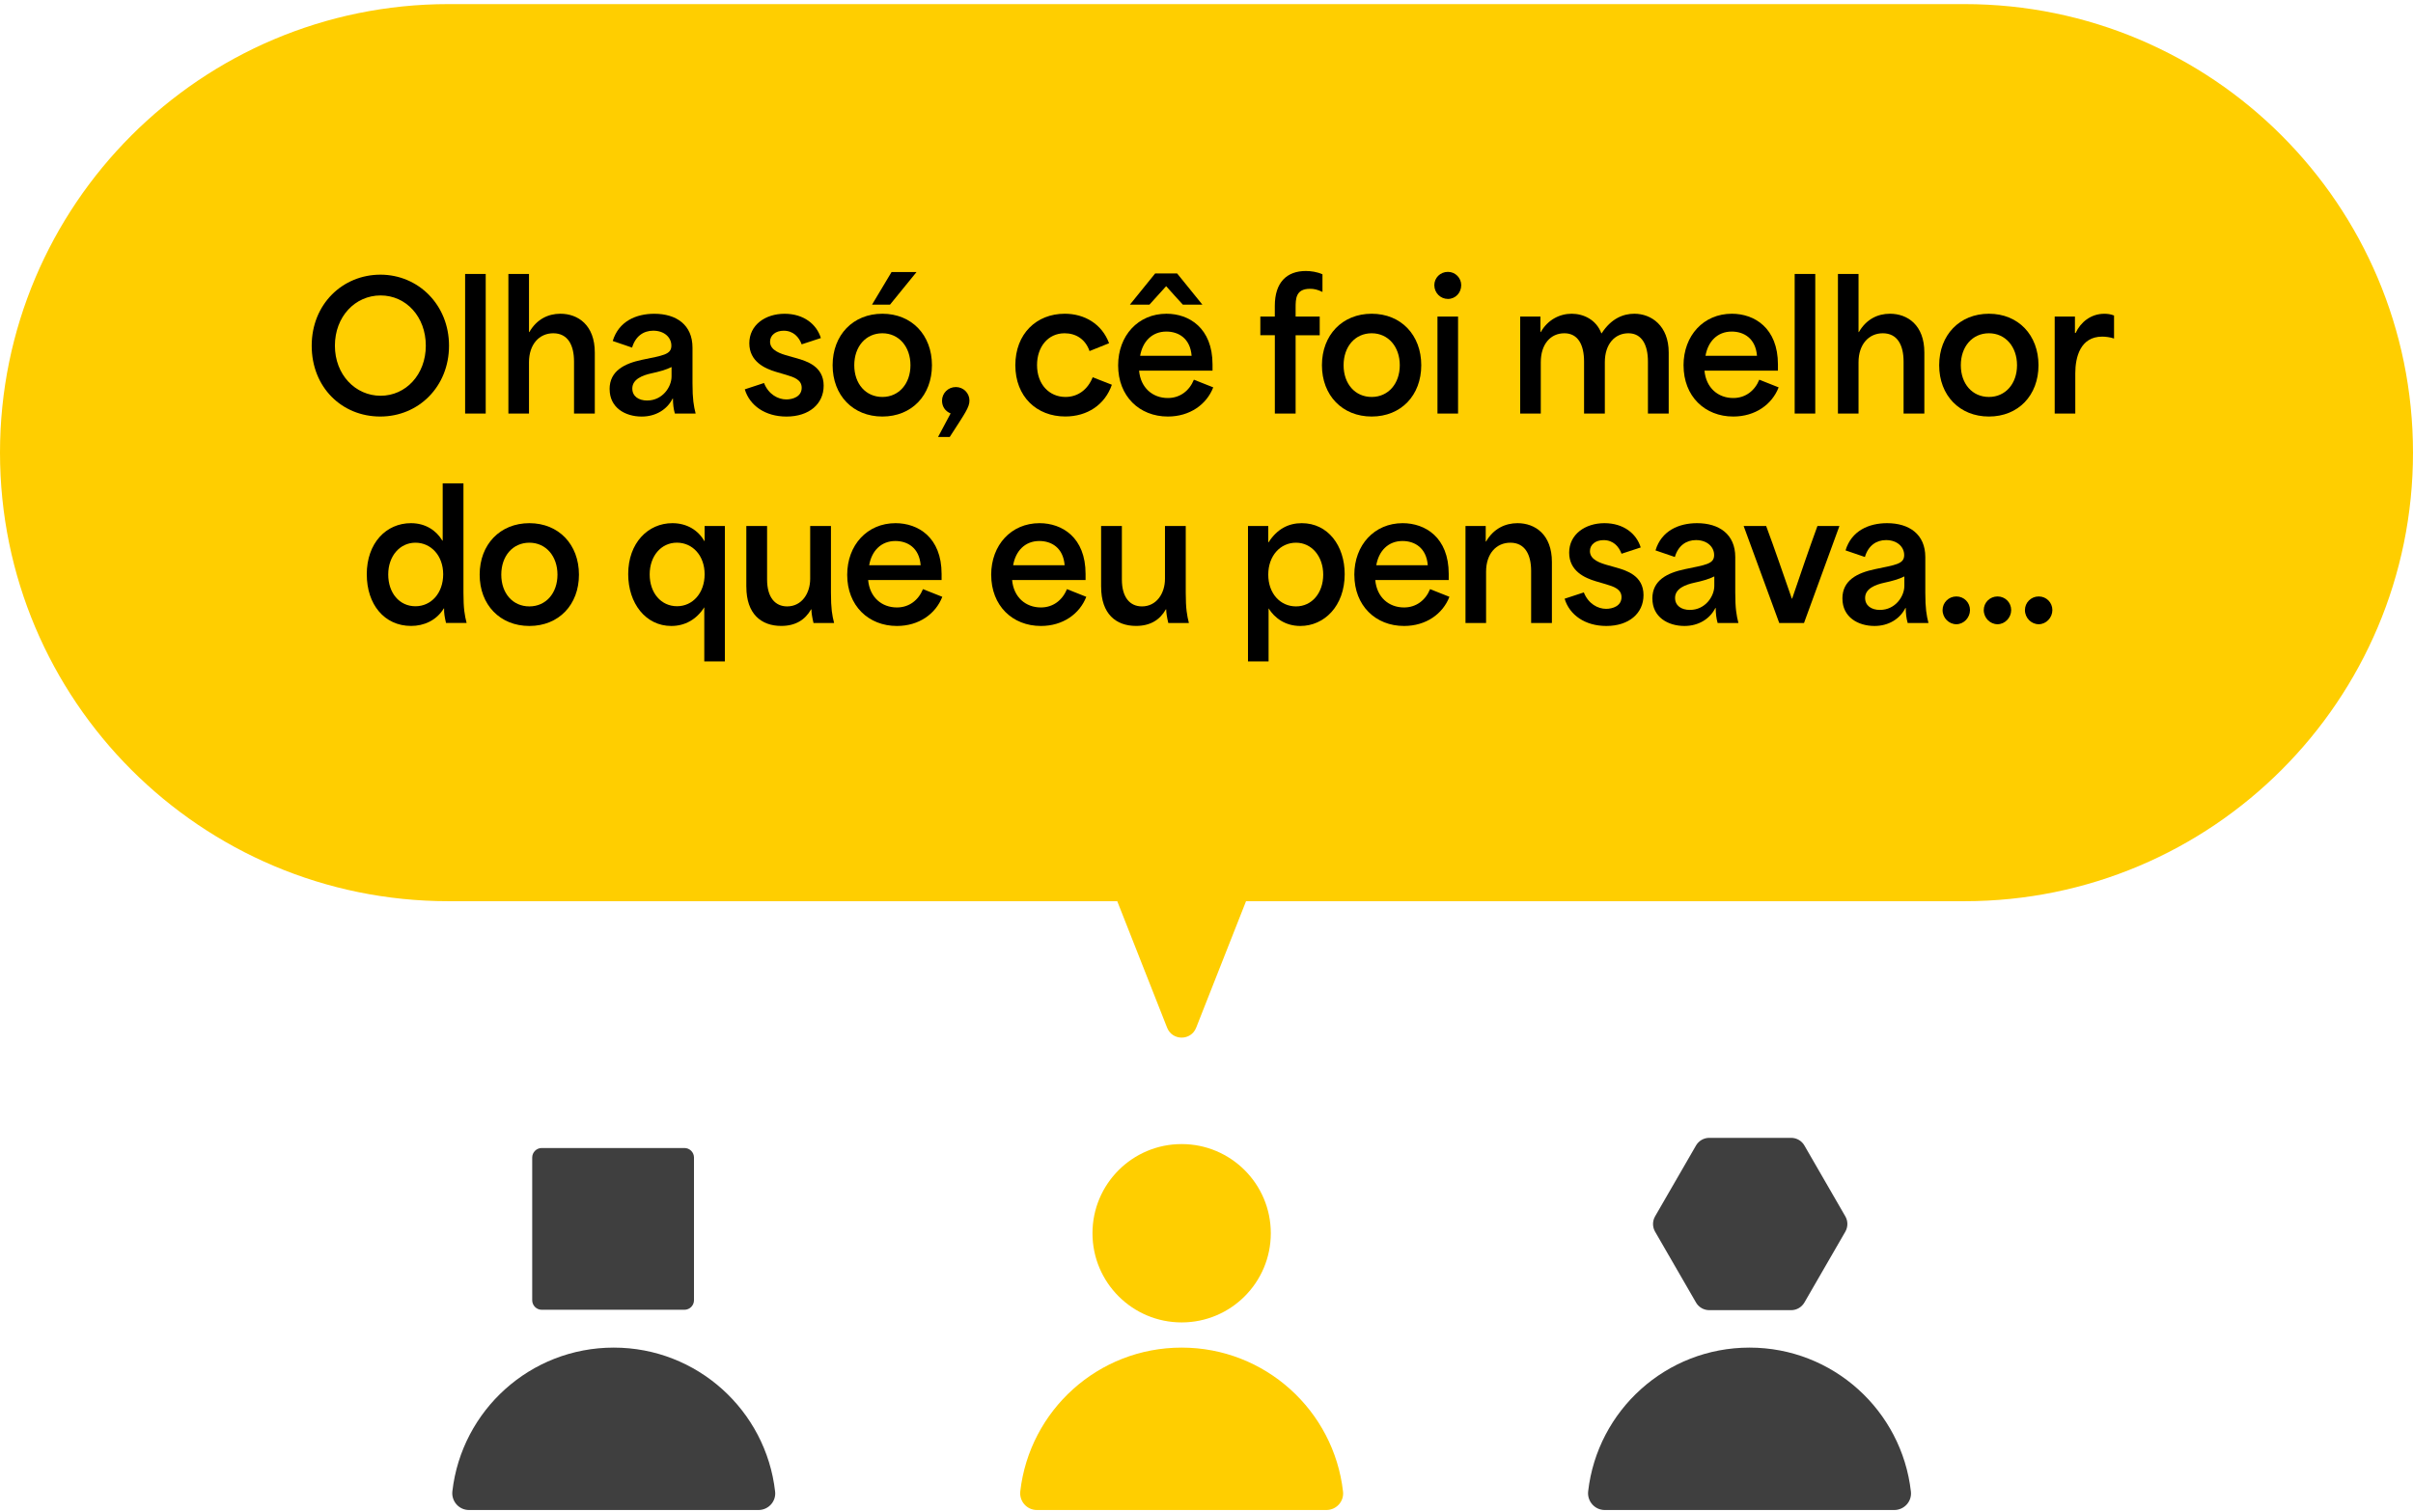 <svg width="217" height="136" viewBox="0 0 217 136" fill="none" xmlns="http://www.w3.org/2000/svg">
<path d="M69.706 134.182C68.885 126.893 62.699 121.227 55.193 121.227C47.686 121.227 41.519 126.874 40.682 134.147C40.578 135.044 41.271 135.837 42.175 135.837H68.21C69.101 135.837 69.808 135.067 69.706 134.179V134.182Z" fill="#3F3F3F"/>
<path d="M61.55 103.272H48.72C48.246 103.272 47.861 103.656 47.861 104.131V116.965C47.861 117.439 48.246 117.824 48.72 117.824H61.55C62.025 117.824 62.41 117.439 62.41 116.965V104.131C62.41 103.656 62.025 103.272 61.55 103.272Z" fill="#3F3F3F"/>
<path d="M171.847 134.182C171.026 126.893 164.84 121.227 157.333 121.227C149.827 121.227 143.66 126.873 142.823 134.147C142.718 135.044 143.412 135.837 144.316 135.837H170.351C171.242 135.837 171.948 135.066 171.847 134.178V134.182Z" fill="#3F3F3F"/>
<path d="M152.522 117.172C152.767 117.598 153.222 117.859 153.715 117.859H161.075C161.569 117.859 162.02 117.598 162.269 117.172L165.95 110.796C166.195 110.37 166.195 109.844 165.95 109.421L162.269 103.046C162.024 102.619 161.569 102.358 161.075 102.358H153.715C153.222 102.358 152.77 102.619 152.522 103.046L148.84 109.421C148.595 109.848 148.595 110.373 148.84 110.796L152.522 117.172Z" fill="#3F3F3F"/>
<path d="M106.265 118.961C110.693 118.961 114.283 115.369 114.283 110.939C114.283 106.509 110.693 102.918 106.265 102.918C101.836 102.918 98.246 106.509 98.246 110.939C98.246 115.369 101.836 118.961 106.265 118.961Z" fill="#FFCE00"/>
<path d="M120.778 134.182C119.957 126.893 113.771 121.227 106.265 121.227C98.758 121.227 92.591 126.873 91.754 134.147C91.649 135.044 92.343 135.837 93.247 135.837H119.282C120.173 135.837 120.88 135.066 120.778 134.178V134.182Z" fill="#FFCE00"/>
<path d="M176.661 0.369H40.339C18.06 0.369 0 18.434 0 40.719C0 63.005 18.06 81.07 40.339 81.07H176.661C198.94 81.07 217 63.005 217 40.719C217 18.434 198.94 0.369 176.661 0.369Z" fill="#FFCE00"/>
<path d="M107.569 92.453L113.628 77.079H98.901L104.96 92.453C105.428 93.637 107.102 93.637 107.569 92.453Z" fill="#FFCE00"/>
<path d="M28.031 31.097C28.031 27.36 30.809 24.709 34.213 24.709C37.618 24.709 40.38 27.424 40.38 31.097C40.38 34.77 37.65 37.47 34.197 37.47C30.745 37.47 28.031 34.847 28.031 31.097ZM34.229 35.601C36.489 35.601 38.293 33.701 38.293 31.097C38.293 28.494 36.52 26.577 34.229 26.577C31.938 26.577 30.118 28.478 30.118 31.097C30.118 33.717 31.97 35.601 34.229 35.601Z" fill="black"/>
<path d="M41.828 24.645H43.68V37.202H41.828V24.645Z" fill="black"/>
<path d="M45.72 24.645H47.572V29.872H47.603C48.262 28.726 49.283 28.223 50.397 28.223C51.982 28.223 53.49 29.245 53.49 31.708V37.202H51.622V32.523C51.622 31.078 51.088 29.98 49.754 29.98C48.498 29.98 47.572 30.97 47.572 32.587V37.202H45.72V24.645Z" fill="black"/>
<path d="M54.82 35.006C54.82 33.357 56.169 32.698 57.738 32.367C59.59 31.976 60.376 31.912 60.376 31.097C60.376 30.359 59.749 29.748 58.744 29.748C57.865 29.748 57.143 30.251 56.844 31.269L55.103 30.674C55.638 28.901 57.207 28.226 58.839 28.226C60.815 28.226 62.276 29.216 62.276 31.272V34.474C62.276 35.919 62.387 36.515 62.559 37.205H60.691C60.567 36.766 60.519 36.359 60.519 35.856H60.487C60.001 36.83 58.982 37.473 57.71 37.473C56.22 37.473 54.824 36.674 54.824 35.009L54.82 35.006ZM58.209 36.028C59.558 36.028 60.392 34.834 60.392 33.863V33.017C59.937 33.252 59.263 33.44 58.588 33.583C57.805 33.755 56.863 34.102 56.863 34.949C56.863 35.639 57.414 36.031 58.212 36.031L58.209 36.028Z" fill="black"/>
<path d="M66.982 35.022L68.707 34.455C69.114 35.477 69.964 35.932 70.715 35.932C71.297 35.932 72.096 35.681 72.096 34.882C72.096 34.143 71.373 33.924 70.699 33.72L69.789 33.453C68.783 33.154 67.386 32.526 67.386 30.878C67.386 29.229 68.831 28.226 70.556 28.226C72.28 28.226 73.442 29.168 73.82 30.41L72.093 30.976C71.857 30.333 71.354 29.751 70.476 29.751C69.77 29.751 69.251 30.142 69.251 30.741C69.251 31.527 70.193 31.823 70.931 32.027L71.653 32.23C72.516 32.482 74.072 32.937 74.072 34.694C74.072 36.343 72.754 37.473 70.731 37.473C68.815 37.473 67.418 36.483 66.979 35.025L66.982 35.022Z" fill="black"/>
<path d="M74.877 32.854C74.877 30.139 76.713 28.223 79.351 28.223C81.989 28.223 83.809 30.139 83.809 32.854C83.809 35.569 81.989 37.47 79.351 37.47C76.713 37.47 74.877 35.569 74.877 32.854ZM79.351 35.709C80.84 35.709 81.877 34.516 81.877 32.854C81.877 31.193 80.84 29.98 79.351 29.98C77.862 29.98 76.824 31.174 76.824 32.854C76.824 34.535 77.862 35.709 79.351 35.709ZM80.181 24.47H82.425L80.038 27.405H78.422L80.178 24.47H80.181Z" fill="black"/>
<path d="M85.486 37.189C84.983 36.986 84.716 36.547 84.716 36.044C84.716 35.369 85.266 34.818 85.957 34.818C86.647 34.818 87.182 35.369 87.182 36.028C87.182 36.639 86.806 37.142 85.409 39.309H84.359L85.489 37.189H85.486Z" fill="black"/>
<path d="M91.309 32.854C91.309 30.028 93.209 28.223 95.751 28.223C97.523 28.223 99.092 29.133 99.738 30.875L97.982 31.581C97.606 30.499 96.741 29.98 95.738 29.98C94.233 29.98 93.26 31.221 93.26 32.838C93.26 34.595 94.373 35.709 95.818 35.709C96.948 35.709 97.826 35.035 98.265 33.937L99.99 34.611C99.363 36.416 97.778 37.466 95.799 37.466C93.225 37.466 91.309 35.678 91.309 32.851V32.854Z" fill="black"/>
<path d="M100.553 32.87C100.553 30.187 102.357 28.223 104.899 28.223C106.923 28.223 109.042 29.493 109.042 32.791V33.341H102.437C102.577 34.895 103.662 35.805 105.027 35.805C106.109 35.805 106.958 35.162 107.366 34.156L109.106 34.847C108.511 36.384 107.003 37.47 105.027 37.47C102.468 37.47 100.553 35.649 100.553 32.87ZM103.881 24.598H105.857L108.132 27.408H106.376C105.889 26.873 105.354 26.294 104.871 25.743C104.368 26.31 103.865 26.858 103.366 27.408H101.609L103.884 24.598H103.881ZM107.162 32.008C107.038 30.422 105.969 29.827 104.887 29.827C103.601 29.827 102.752 30.722 102.532 32.008H107.162Z" fill="black"/>
<path d="M114.643 30.155H113.341V28.474H114.643V27.516C114.643 25.396 115.725 24.378 117.437 24.378C117.876 24.378 118.458 24.457 118.929 24.677V26.262C118.474 26.043 118.159 25.979 117.815 25.979C116.514 25.979 116.514 26.889 116.514 27.707V28.478H118.681V30.158H116.514V37.205H114.646V30.158L114.643 30.155Z" fill="black"/>
<path d="M118.881 32.854C118.881 30.139 120.717 28.223 123.355 28.223C125.993 28.223 127.813 30.139 127.813 32.854C127.813 35.569 125.993 37.47 123.355 37.47C120.717 37.47 118.881 35.569 118.881 32.854ZM123.355 35.709C124.845 35.709 125.882 34.516 125.882 32.854C125.882 31.193 124.845 29.98 123.355 29.98C121.866 29.98 120.829 31.174 120.829 32.854C120.829 34.535 121.866 35.709 123.355 35.709Z" fill="black"/>
<path d="M130.213 24.457C130.887 24.457 131.406 25.008 131.406 25.651C131.406 26.342 130.887 26.892 130.213 26.892C129.538 26.892 128.988 26.342 128.988 25.651C128.988 25.008 129.506 24.457 130.213 24.457ZM129.271 28.474H131.123V37.202H129.271V28.474Z" fill="black"/>
<path d="M136.71 28.474H138.531V29.872H138.562C139.189 28.758 140.274 28.223 141.34 28.223C142.406 28.223 143.552 28.758 144.007 29.98H144.039C144.885 28.662 145.97 28.223 146.973 28.223C148.509 28.223 150.066 29.305 150.066 31.708V37.202H148.198V32.523C148.198 31.046 147.663 29.98 146.441 29.98C145.219 29.98 144.322 30.954 144.322 32.587V37.202H142.454V32.523C142.454 31.034 141.919 29.98 140.682 29.98C139.444 29.98 138.562 30.954 138.562 32.587V37.202H136.71V28.474Z" fill="black"/>
<path d="M151.399 32.87C151.399 30.187 153.203 28.223 155.745 28.223C157.769 28.223 159.889 29.493 159.889 32.791V33.341H153.283C153.423 34.895 154.508 35.805 155.873 35.805C156.955 35.805 157.804 35.162 158.212 34.156L159.952 34.847C159.357 36.384 157.849 37.47 155.873 37.47C153.314 37.47 151.402 35.649 151.402 32.87H151.399ZM158.005 32.008C157.881 30.422 156.811 29.827 155.73 29.827C154.444 29.827 153.594 30.722 153.375 32.008H158.005Z" fill="black"/>
<path d="M161.394 24.645H163.246V37.202H161.394V24.645Z" fill="black"/>
<path d="M165.285 24.645H167.137V29.872H167.169C167.828 28.726 168.849 28.223 169.963 28.223C171.548 28.223 173.056 29.245 173.056 31.708V37.202H171.188V32.523C171.188 31.078 170.653 29.98 169.32 29.98C168.063 29.98 167.137 30.97 167.137 32.587V37.202H165.285V24.645Z" fill="black"/>
<path d="M174.389 32.854C174.389 30.139 176.225 28.223 178.863 28.223C181.501 28.223 183.321 30.139 183.321 32.854C183.321 35.569 181.501 37.47 178.863 37.47C176.225 37.47 174.389 35.569 174.389 32.854ZM178.863 35.709C180.352 35.709 181.39 34.516 181.39 32.854C181.39 31.193 180.352 29.98 178.863 29.98C177.374 29.98 176.336 31.174 176.336 32.854C176.336 34.535 177.374 35.709 178.863 35.709Z" fill="black"/>
<path d="M184.778 28.474H186.599V29.951H186.662C187.101 28.993 188.027 28.226 189.236 28.226C189.52 28.226 189.803 28.258 190.115 28.382V30.454C189.784 30.33 189.329 30.282 189.049 30.282C187.073 30.282 186.63 32.151 186.63 33.58V37.205H184.778V28.478V28.474Z" fill="black"/>
<path d="M32.982 51.678C32.982 48.82 34.754 47.063 36.953 47.063C38.255 47.063 39.228 47.706 39.779 48.632H39.811V43.482H41.678V53.308C41.678 54.769 41.787 55.349 41.962 56.039H40.11C39.986 55.52 39.922 55.129 39.938 54.737H39.906C39.247 55.82 38.118 56.307 36.972 56.307C34.554 56.307 32.985 54.359 32.985 51.675L32.982 51.678ZM37.36 54.537C38.789 54.537 39.855 53.343 39.855 51.663C39.855 49.982 38.757 48.82 37.36 48.82C35.964 48.82 34.913 50.014 34.913 51.678C34.913 53.343 35.919 54.537 37.36 54.537Z" fill="black"/>
<path d="M43.136 51.694C43.136 48.979 44.972 47.063 47.607 47.063C50.241 47.063 52.065 48.979 52.065 51.694C52.065 54.41 50.245 56.31 47.607 56.31C44.969 56.31 43.136 54.41 43.136 51.694ZM47.607 54.55C49.099 54.55 50.133 53.356 50.133 51.694C50.133 50.033 49.099 48.82 47.607 48.82C46.114 48.82 45.08 50.014 45.08 51.694C45.08 53.375 46.114 54.55 47.607 54.55Z" fill="black"/>
<path d="M63.336 54.629C62.629 55.743 61.579 56.31 60.37 56.31C58.063 56.31 56.494 54.269 56.494 51.647C56.494 48.836 58.282 47.063 60.465 47.063C61.783 47.063 62.788 47.706 63.336 48.664H63.367V47.315H65.188V59.496H63.336V54.629ZM60.889 54.534C62.301 54.534 63.367 53.34 63.367 51.659C63.367 49.979 62.285 48.817 60.873 48.817C59.46 48.817 58.426 50.011 58.426 51.675C58.426 53.34 59.447 54.534 60.889 54.534Z" fill="black"/>
<path d="M67.116 52.792V47.315H68.984V52.134C68.984 53.735 69.706 54.55 70.788 54.55C72.105 54.55 72.859 53.372 72.859 52.07V47.315H74.727V53.311C74.727 54.772 74.835 55.352 75.01 56.042H73.158C73.034 55.523 72.971 55.132 72.971 54.817H72.939C72.404 55.759 71.542 56.306 70.256 56.306C68.452 56.306 67.119 55.224 67.119 52.789L67.116 52.792Z" fill="black"/>
<path d="M76.188 51.71C76.188 49.027 77.992 47.063 80.534 47.063C82.558 47.063 84.677 48.333 84.677 51.631V52.181H78.072C78.212 53.735 79.297 54.645 80.662 54.645C81.744 54.645 82.593 54.002 83.001 52.996L84.741 53.687C84.146 55.224 82.638 56.31 80.662 56.31C78.103 56.31 76.188 54.489 76.188 51.71ZM82.794 50.848C82.67 49.263 81.6 48.667 80.519 48.667C79.233 48.667 78.383 49.562 78.164 50.848H82.794Z" fill="black"/>
<path d="M89.136 51.71C89.136 49.027 90.94 47.063 93.482 47.063C95.506 47.063 97.625 48.333 97.625 51.631V52.181H91.019C91.159 53.735 92.245 54.645 93.61 54.645C94.692 54.645 95.541 54.002 95.948 52.996L97.689 53.687C97.094 55.224 95.586 56.31 93.61 56.31C91.051 56.31 89.139 54.489 89.139 51.71H89.136ZM95.742 50.848C95.618 49.263 94.548 48.667 93.466 48.667C92.181 48.667 91.331 49.562 91.112 50.848H95.742Z" fill="black"/>
<path d="M99.022 52.792V47.315H100.89V52.134C100.89 53.735 101.612 54.55 102.694 54.55C104.012 54.55 104.766 53.372 104.766 52.07V47.315H106.634V53.311C106.634 54.772 106.745 55.352 106.917 56.042H105.065C104.941 55.523 104.877 55.132 104.877 54.817H104.845C104.311 55.759 103.448 56.306 102.163 56.306C100.359 56.306 99.025 55.224 99.025 52.789L99.022 52.792Z" fill="black"/>
<path d="M112.234 47.315H114.054V48.776H114.086C114.856 47.582 115.874 47.063 117.068 47.063C119.422 47.063 120.927 49.087 120.927 51.647C120.927 54.534 119.076 56.31 116.94 56.31C115.575 56.31 114.617 55.587 114.083 54.725V59.496H112.231V47.315H112.234ZM116.549 54.55C117.978 54.55 118.996 53.34 118.996 51.694C118.996 50.049 117.962 48.82 116.549 48.82C115.136 48.82 114.054 49.998 114.054 51.694C114.054 53.391 115.136 54.55 116.549 54.55Z" fill="black"/>
<path d="M121.793 51.71C121.793 49.027 123.597 47.063 126.14 47.063C128.163 47.063 130.283 48.333 130.283 51.631V52.181H123.677C123.817 53.735 124.902 54.645 126.267 54.645C127.349 54.645 128.198 54.002 128.606 52.996L130.346 53.687C129.751 55.224 128.243 56.31 126.267 56.31C123.709 56.31 121.796 54.489 121.796 51.71H121.793ZM128.399 50.848C128.275 49.263 127.206 48.667 126.124 48.667C124.838 48.667 123.989 49.562 123.769 50.848H128.399Z" fill="black"/>
<path d="M131.791 47.315H133.611V48.712H133.643C134.302 47.566 135.355 47.063 136.469 47.063C138.053 47.063 139.562 48.085 139.562 50.548V56.042H137.694V51.363C137.694 49.918 137.159 48.82 135.826 48.82C134.569 48.82 133.643 49.794 133.643 51.427V56.042H131.791V47.315Z" fill="black"/>
<path d="M140.704 53.859L142.432 53.292C142.839 54.314 143.689 54.769 144.44 54.769C145.019 54.769 145.821 54.518 145.821 53.719C145.821 52.98 145.098 52.761 144.424 52.557L143.514 52.29C142.508 51.99 141.114 51.363 141.114 49.715C141.114 48.066 142.559 47.063 144.284 47.063C146.008 47.063 147.17 48.005 147.548 49.247L145.824 49.813C145.588 49.17 145.086 48.588 144.207 48.588C143.501 48.588 142.982 48.979 142.982 49.578C142.982 50.364 143.924 50.66 144.662 50.864L145.385 51.067C146.247 51.319 147.8 51.774 147.8 53.531C147.8 55.18 146.482 56.31 144.459 56.31C142.543 56.31 141.146 55.32 140.707 53.862L140.704 53.859Z" fill="black"/>
<path d="M148.595 53.843C148.595 52.194 149.945 51.535 151.513 51.204C153.365 50.813 154.151 50.749 154.151 49.934C154.151 49.196 153.524 48.585 152.519 48.585C151.641 48.585 150.918 49.087 150.619 50.106L148.879 49.511C149.413 47.738 150.982 47.063 152.614 47.063C154.59 47.063 156.051 48.053 156.051 50.109V53.311C156.051 54.756 156.162 55.352 156.334 56.042H154.466C154.342 55.603 154.294 55.196 154.294 54.693H154.263C153.776 55.667 152.757 56.31 151.485 56.31C149.995 56.31 148.599 55.511 148.599 53.846L148.595 53.843ZM151.984 54.865C153.333 54.865 154.167 53.671 154.167 52.7V51.853C153.712 52.089 153.037 52.277 152.363 52.42C151.58 52.592 150.638 52.939 150.638 53.786C150.638 54.476 151.189 54.868 151.987 54.868L151.984 54.865Z" fill="black"/>
<path d="M156.805 47.315H158.829C159.628 49.466 160.334 51.554 161.136 53.846H161.168C161.95 51.554 162.657 49.466 163.443 47.315H165.419L162.234 56.042H160.006L156.805 47.315Z" fill="black"/>
<path d="M165.686 53.843C165.686 52.194 167.035 51.535 168.604 51.204C170.456 50.813 171.242 50.749 171.242 49.934C171.242 49.196 170.615 48.585 169.61 48.585C168.731 48.585 168.009 49.087 167.71 50.106L165.969 49.511C166.504 47.738 168.073 47.063 169.705 47.063C171.681 47.063 173.142 48.053 173.142 50.109V53.311C173.142 54.756 173.253 55.352 173.425 56.042H171.557C171.433 55.603 171.385 55.196 171.385 54.693H171.353C170.867 55.667 169.848 56.31 168.575 56.31C167.086 56.31 165.689 55.511 165.689 53.846L165.686 53.843ZM169.075 54.865C170.424 54.865 171.258 53.671 171.258 52.7V51.853C170.803 52.089 170.128 52.277 169.454 52.42C168.671 52.592 167.729 52.939 167.729 53.786C167.729 54.476 168.28 54.868 169.078 54.868L169.075 54.865Z" fill="black"/>
<path d="M174.695 54.881C174.695 54.206 175.245 53.655 175.936 53.655C176.626 53.655 177.161 54.206 177.161 54.881C177.161 55.555 176.61 56.154 175.936 56.154C175.261 56.154 174.695 55.587 174.695 54.881Z" fill="black"/>
<path d="M178.398 54.881C178.398 54.206 178.949 53.655 179.639 53.655C180.33 53.655 180.865 54.206 180.865 54.881C180.865 55.555 180.314 56.154 179.639 56.154C178.965 56.154 178.398 55.587 178.398 54.881Z" fill="black"/>
<path d="M182.102 54.881C182.102 54.206 182.653 53.655 183.343 53.655C184.034 53.655 184.569 54.206 184.569 54.881C184.569 55.555 184.018 56.154 183.343 56.154C182.669 56.154 182.102 55.587 182.102 54.881Z" fill="black"/>
</svg>
